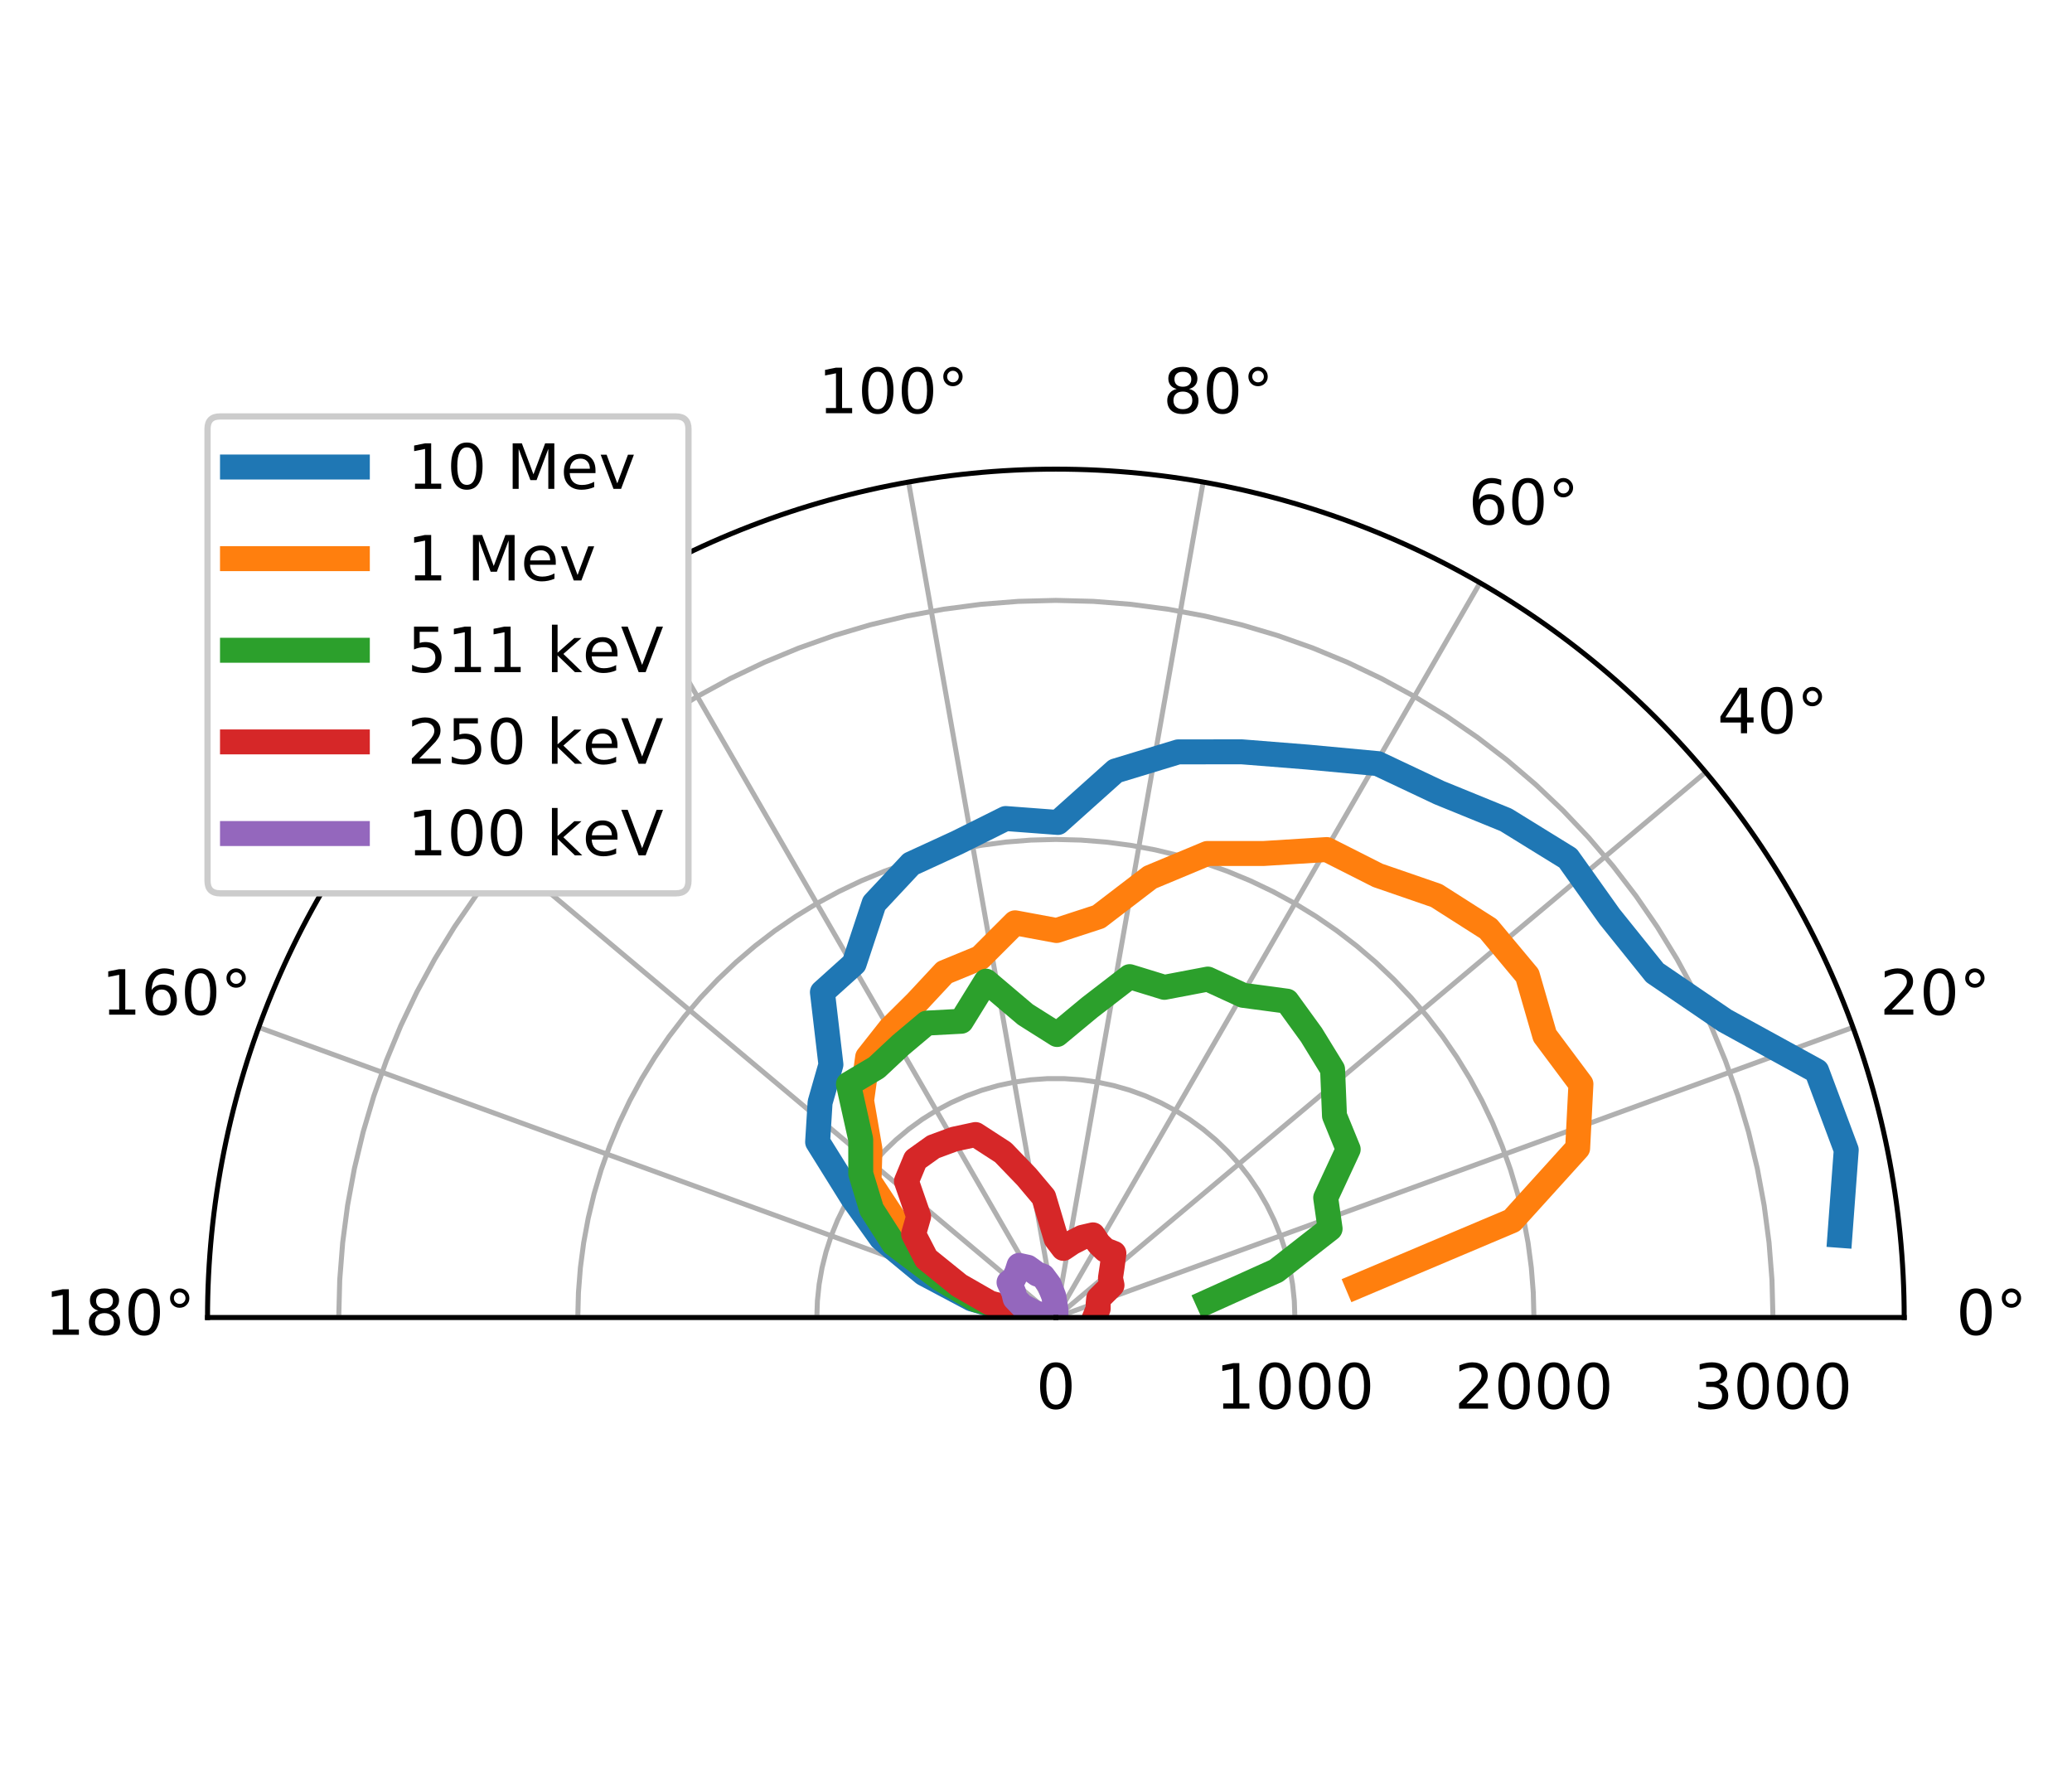 <?xml version="1.0" encoding="utf-8" standalone="no"?>
<!DOCTYPE svg PUBLIC "-//W3C//DTD SVG 1.1//EN"
  "http://www.w3.org/Graphics/SVG/1.1/DTD/svg11.dtd">
<!-- Created with matplotlib (https://matplotlib.org/) -->
<svg height="286.2pt" version="1.1" viewBox="0 0 331.925 286.2" width="331.925pt" xmlns="http://www.w3.org/2000/svg" xmlns:xlink="http://www.w3.org/1999/xlink">
 <defs>
  <style type="text/css">
*{stroke-linecap:butt;stroke-linejoin:round;}
  </style>
 </defs>
 <g id="figure_1">
  <g id="patch_1">
   <path d="M 0 286.2 
L 331.925 286.2 
L 331.925 0 
L 0 0 
z
" style="fill:#ffffff;"/>
  </g>
  <g id="axes_1">
   <g id="patch_2">
    <path d="M 305.044 211.05 
C 305.044 175.021 290.716 140.431 265.24 114.954 
C 239.763 89.478 205.173 75.15 169.144 75.15 
C 133.115 75.15 98.524 89.478 73.048 114.954 
C 47.572 140.431 33.244 175.021 33.244 211.05 
L 169.144 211.05 
C 169.144 211.05 169.144 211.05 169.144 211.05 
C 169.144 211.05 169.144 211.05 169.144 211.05 
C 169.144 211.05 169.144 211.05 169.144 211.05 
C 169.144 211.05 169.144 211.05 169.144 211.05 
L 305.044 211.05 
z
" style="fill:#ffffff;"/>
   </g>
   <g id="matplotlib.axis_1">
    <g id="xtick_1">
     <g id="line2d_1">
      <path clip-path="url(#p56c9e90f2a)" d="M 169.144 211.05 
L 305.044 211.05 
" style="fill:none;stroke:#b0b0b0;stroke-linecap:square;stroke-width:0.8;"/>
     </g>
     <g id="text_1">
      <!-- 0° -->
      <defs>
       <path d="M 31.781 66.406 
Q 24.172 66.406 20.328 58.906 
Q 16.5 51.422 16.5 36.375 
Q 16.5 21.391 20.328 13.891 
Q 24.172 6.391 31.781 6.391 
Q 39.453 6.391 43.281 13.891 
Q 47.125 21.391 47.125 36.375 
Q 47.125 51.422 43.281 58.906 
Q 39.453 66.406 31.781 66.406 
z
M 31.781 74.219 
Q 44.047 74.219 50.516 64.516 
Q 56.984 54.828 56.984 36.375 
Q 56.984 17.969 50.516 8.266 
Q 44.047 -1.422 31.781 -1.422 
Q 19.531 -1.422 13.062 8.266 
Q 6.594 17.969 6.594 36.375 
Q 6.594 54.828 13.062 64.516 
Q 19.531 74.219 31.781 74.219 
z
" id="DejaVuSans-48"/>
       <path d="M 25 67.922 
Q 21.094 67.922 18.406 65.203 
Q 15.719 62.5 15.719 58.594 
Q 15.719 54.734 18.406 52.078 
Q 21.094 49.422 25 49.422 
Q 28.906 49.422 31.594 52.078 
Q 34.281 54.734 34.281 58.594 
Q 34.281 62.453 31.562 65.188 
Q 28.859 67.922 25 67.922 
z
M 25 74.219 
Q 28.125 74.219 31 73.016 
Q 33.891 71.828 35.984 69.578 
Q 38.234 67.391 39.359 64.594 
Q 40.484 61.812 40.484 58.594 
Q 40.484 52.156 35.969 47.688 
Q 31.453 43.219 24.906 43.219 
Q 18.312 43.219 13.906 47.609 
Q 9.516 52 9.516 58.594 
Q 9.516 65.141 14 69.672 
Q 18.5 74.219 25 74.219 
z
" id="DejaVuSans-176"/>
      </defs>
      <g transform="translate(313.363 213.809)scale(0.1 -0.1)">
       <use xlink:href="#DejaVuSans-48"/>
       <use x="63.623" xlink:href="#DejaVuSans-176"/>
      </g>
     </g>
    </g>
    <g id="xtick_2">
     <g id="line2d_2">
      <path clip-path="url(#p56c9e90f2a)" d="M 169.144 211.05 
L 296.848 164.569 
" style="fill:none;stroke:#b0b0b0;stroke-linecap:square;stroke-width:0.8;"/>
     </g>
     <g id="text_2">
      <!-- 20° -->
      <defs>
       <path d="M 19.188 8.297 
L 53.609 8.297 
L 53.609 0 
L 7.328 0 
L 7.328 8.297 
Q 12.938 14.109 22.625 23.891 
Q 32.328 33.688 34.812 36.531 
Q 39.547 41.844 41.422 45.531 
Q 43.312 49.219 43.312 52.781 
Q 43.312 58.594 39.234 62.25 
Q 35.156 65.922 28.609 65.922 
Q 23.969 65.922 18.812 64.312 
Q 13.672 62.703 7.812 59.422 
L 7.812 69.391 
Q 13.766 71.781 18.938 73 
Q 24.125 74.219 28.422 74.219 
Q 39.75 74.219 46.484 68.547 
Q 53.219 62.891 53.219 53.422 
Q 53.219 48.922 51.531 44.891 
Q 49.859 40.875 45.406 35.406 
Q 44.188 33.984 37.641 27.219 
Q 31.109 20.453 19.188 8.297 
z
" id="DejaVuSans-50"/>
      </defs>
      <g transform="translate(301.141 162.541)scale(0.1 -0.1)">
       <use xlink:href="#DejaVuSans-50"/>
       <use x="63.623" xlink:href="#DejaVuSans-48"/>
       <use x="127.246" xlink:href="#DejaVuSans-176"/>
      </g>
     </g>
    </g>
    <g id="xtick_3">
     <g id="line2d_3">
      <path clip-path="url(#p56c9e90f2a)" d="M 169.144 211.05 
L 273.249 123.695 
" style="fill:none;stroke:#b0b0b0;stroke-linecap:square;stroke-width:0.8;"/>
     </g>
     <g id="text_3">
      <!-- 40° -->
      <defs>
       <path d="M 37.797 64.312 
L 12.891 25.391 
L 37.797 25.391 
z
M 35.203 72.906 
L 47.609 72.906 
L 47.609 25.391 
L 58.016 25.391 
L 58.016 17.188 
L 47.609 17.188 
L 47.609 0 
L 37.797 0 
L 37.797 17.188 
L 4.891 17.188 
L 4.891 26.703 
z
" id="DejaVuSans-52"/>
      </defs>
      <g transform="translate(275.111 117.456)scale(0.1 -0.1)">
       <use xlink:href="#DejaVuSans-52"/>
       <use x="63.623" xlink:href="#DejaVuSans-48"/>
       <use x="127.246" xlink:href="#DejaVuSans-176"/>
      </g>
     </g>
    </g>
    <g id="xtick_4">
     <g id="line2d_4">
      <path clip-path="url(#p56c9e90f2a)" d="M 169.144 211.05 
L 237.094 93.357 
" style="fill:none;stroke:#b0b0b0;stroke-linecap:square;stroke-width:0.8;"/>
     </g>
     <g id="text_4">
      <!-- 60° -->
      <defs>
       <path d="M 33.016 40.375 
Q 26.375 40.375 22.484 35.828 
Q 18.609 31.297 18.609 23.391 
Q 18.609 15.531 22.484 10.953 
Q 26.375 6.391 33.016 6.391 
Q 39.656 6.391 43.531 10.953 
Q 47.406 15.531 47.406 23.391 
Q 47.406 31.297 43.531 35.828 
Q 39.656 40.375 33.016 40.375 
z
M 52.594 71.297 
L 52.594 62.312 
Q 48.875 64.062 45.094 64.984 
Q 41.312 65.922 37.594 65.922 
Q 27.828 65.922 22.672 59.328 
Q 17.531 52.734 16.797 39.406 
Q 19.672 43.656 24.016 45.922 
Q 28.375 48.188 33.594 48.188 
Q 44.578 48.188 50.953 41.516 
Q 57.328 34.859 57.328 23.391 
Q 57.328 12.156 50.688 5.359 
Q 44.047 -1.422 33.016 -1.422 
Q 20.359 -1.422 13.672 8.266 
Q 6.984 17.969 6.984 36.375 
Q 6.984 53.656 15.188 63.938 
Q 23.391 74.219 37.203 74.219 
Q 40.922 74.219 44.703 73.484 
Q 48.484 72.75 52.594 71.297 
z
" id="DejaVuSans-54"/>
      </defs>
      <g transform="translate(235.231 83.992)scale(0.1 -0.1)">
       <use xlink:href="#DejaVuSans-54"/>
       <use x="63.623" xlink:href="#DejaVuSans-48"/>
       <use x="127.246" xlink:href="#DejaVuSans-176"/>
      </g>
     </g>
    </g>
    <g id="xtick_5">
     <g id="line2d_5">
      <path clip-path="url(#p56c9e90f2a)" d="M 169.144 211.05 
L 192.743 77.215 
" style="fill:none;stroke:#b0b0b0;stroke-linecap:square;stroke-width:0.8;"/>
     </g>
     <g id="text_5">
      <!-- 80° -->
      <defs>
       <path d="M 31.781 34.625 
Q 24.75 34.625 20.719 30.859 
Q 16.703 27.094 16.703 20.516 
Q 16.703 13.922 20.719 10.156 
Q 24.75 6.391 31.781 6.391 
Q 38.812 6.391 42.859 10.172 
Q 46.922 13.969 46.922 20.516 
Q 46.922 27.094 42.891 30.859 
Q 38.875 34.625 31.781 34.625 
z
M 21.922 38.812 
Q 15.578 40.375 12.031 44.719 
Q 8.5 49.078 8.5 55.328 
Q 8.5 64.062 14.719 69.141 
Q 20.953 74.219 31.781 74.219 
Q 42.672 74.219 48.875 69.141 
Q 55.078 64.062 55.078 55.328 
Q 55.078 49.078 51.531 44.719 
Q 48 40.375 41.703 38.812 
Q 48.828 37.156 52.797 32.312 
Q 56.781 27.484 56.781 20.516 
Q 56.781 9.906 50.312 4.234 
Q 43.844 -1.422 31.781 -1.422 
Q 19.734 -1.422 13.25 4.234 
Q 6.781 9.906 6.781 20.516 
Q 6.781 27.484 10.781 32.312 
Q 14.797 37.156 21.922 38.812 
z
M 18.312 54.391 
Q 18.312 48.734 21.844 45.562 
Q 25.391 42.391 31.781 42.391 
Q 38.141 42.391 41.719 45.562 
Q 45.312 48.734 45.312 54.391 
Q 45.312 60.062 41.719 63.234 
Q 38.141 66.406 31.781 66.406 
Q 25.391 66.406 21.844 63.234 
Q 18.312 60.062 18.312 54.391 
z
" id="DejaVuSans-56"/>
      </defs>
      <g transform="translate(186.311 66.187)scale(0.1 -0.1)">
       <use xlink:href="#DejaVuSans-56"/>
       <use x="63.623" xlink:href="#DejaVuSans-48"/>
       <use x="127.246" xlink:href="#DejaVuSans-176"/>
      </g>
     </g>
    </g>
    <g id="xtick_6">
     <g id="line2d_6">
      <path clip-path="url(#p56c9e90f2a)" d="M 169.144 211.05 
L 145.545 77.215 
" style="fill:none;stroke:#b0b0b0;stroke-linecap:square;stroke-width:0.8;"/>
     </g>
     <g id="text_6">
      <!-- 100° -->
      <defs>
       <path d="M 12.406 8.297 
L 28.516 8.297 
L 28.516 63.922 
L 10.984 60.406 
L 10.984 69.391 
L 28.422 72.906 
L 38.281 72.906 
L 38.281 8.297 
L 54.391 8.297 
L 54.391 0 
L 12.406 0 
z
" id="DejaVuSans-49"/>
      </defs>
      <g transform="translate(131.07 66.187)scale(0.1 -0.1)">
       <use xlink:href="#DejaVuSans-49"/>
       <use x="63.623" xlink:href="#DejaVuSans-48"/>
       <use x="127.246" xlink:href="#DejaVuSans-48"/>
       <use x="190.869" xlink:href="#DejaVuSans-176"/>
      </g>
     </g>
    </g>
    <g id="xtick_7">
     <g id="line2d_7">
      <path clip-path="url(#p56c9e90f2a)" d="M 169.144 211.05 
L 101.194 93.357 
" style="fill:none;stroke:#b0b0b0;stroke-linecap:square;stroke-width:0.8;"/>
     </g>
     <g id="text_7">
      <!-- 120° -->
      <g transform="translate(82.15 83.992)scale(0.1 -0.1)">
       <use xlink:href="#DejaVuSans-49"/>
       <use x="63.623" xlink:href="#DejaVuSans-50"/>
       <use x="127.246" xlink:href="#DejaVuSans-48"/>
       <use x="190.869" xlink:href="#DejaVuSans-176"/>
      </g>
     </g>
    </g>
    <g id="xtick_8">
     <g id="line2d_8">
      <path clip-path="url(#p56c9e90f2a)" d="M 169.144 211.05 
L 65.038 123.695 
" style="fill:none;stroke:#b0b0b0;stroke-linecap:square;stroke-width:0.8;"/>
     </g>
     <g id="text_8">
      <!-- 140° -->
      <g transform="translate(42.27 117.456)scale(0.1 -0.1)">
       <use xlink:href="#DejaVuSans-49"/>
       <use x="63.623" xlink:href="#DejaVuSans-52"/>
       <use x="127.246" xlink:href="#DejaVuSans-48"/>
       <use x="190.869" xlink:href="#DejaVuSans-176"/>
      </g>
     </g>
    </g>
    <g id="xtick_9">
     <g id="line2d_9">
      <path clip-path="url(#p56c9e90f2a)" d="M 169.144 211.05 
L 41.44 164.569 
" style="fill:none;stroke:#b0b0b0;stroke-linecap:square;stroke-width:0.8;"/>
     </g>
     <g id="text_9">
      <!-- 160° -->
      <g transform="translate(16.24 162.541)scale(0.1 -0.1)">
       <use xlink:href="#DejaVuSans-49"/>
       <use x="63.623" xlink:href="#DejaVuSans-54"/>
       <use x="127.246" xlink:href="#DejaVuSans-48"/>
       <use x="190.869" xlink:href="#DejaVuSans-176"/>
      </g>
     </g>
    </g>
    <g id="xtick_10">
     <g id="line2d_10">
      <path clip-path="url(#p56c9e90f2a)" d="M 169.144 211.05 
L 33.244 211.05 
" style="fill:none;stroke:#b0b0b0;stroke-linecap:square;stroke-width:0.8;"/>
     </g>
     <g id="text_10">
      <!-- 180° -->
      <g transform="translate(7.2 213.809)scale(0.1 -0.1)">
       <use xlink:href="#DejaVuSans-49"/>
       <use x="63.623" xlink:href="#DejaVuSans-56"/>
       <use x="127.246" xlink:href="#DejaVuSans-48"/>
       <use x="190.869" xlink:href="#DejaVuSans-176"/>
      </g>
     </g>
    </g>
   </g>
   <g id="matplotlib.axis_2">
    <g id="ytick_1">
     <g id="line2d_11">
      <path clip-path="url(#p56c9e90f2a)" d="M 169.144 211.05 
L 169.144 211.05 
" style="fill:none;stroke:#b0b0b0;stroke-linecap:square;stroke-width:0.8;"/>
     </g>
     <g id="text_11">
      <!-- 0 -->
      <g transform="translate(165.963 225.648)scale(0.1 -0.1)">
       <use xlink:href="#DejaVuSans-48"/>
      </g>
     </g>
    </g>
    <g id="ytick_2">
     <g id="line2d_12">
      <path clip-path="url(#p56c9e90f2a)" d="M 207.436 211.05 
L 207.343 208.379 
L 207.064 205.721 
L 206.599 203.089 
L 205.953 200.495 
L 205.127 197.953 
L 204.126 195.475 
L 202.954 193.073 
L 201.618 190.758 
L 200.123 188.542 
L 198.477 186.436 
L 196.689 184.45 
L 194.766 182.593 
L 192.719 180.875 
L 190.557 179.304 
L 188.29 177.888 
L 185.93 176.633 
L 183.488 175.546 
L 180.977 174.632 
L 178.408 173.895 
L 175.793 173.339 
L 173.146 172.967 
L 170.48 172.781 
L 167.807 172.781 
L 165.141 172.967 
L 162.494 173.339 
L 159.88 173.895 
L 157.311 174.632 
L 154.799 175.546 
L 152.357 176.633 
L 149.998 177.888 
L 147.731 179.304 
L 145.569 180.875 
L 143.521 182.593 
L 141.598 184.45 
L 139.81 186.436 
L 138.164 188.542 
L 136.67 190.758 
L 135.333 193.073 
L 134.162 195.475 
L 133.161 197.953 
L 132.335 200.495 
L 131.688 203.089 
L 131.224 205.721 
L 130.945 208.379 
L 130.851 211.05 
L 130.851 211.05 
" style="fill:none;stroke:#b0b0b0;stroke-linecap:square;stroke-width:0.8;"/>
     </g>
     <g id="text_12">
      <!-- 1000 -->
      <g transform="translate(194.711 225.648)scale(0.1 -0.1)">
       <use xlink:href="#DejaVuSans-49"/>
       <use x="63.623" xlink:href="#DejaVuSans-48"/>
       <use x="127.246" xlink:href="#DejaVuSans-48"/>
       <use x="190.869" xlink:href="#DejaVuSans-48"/>
      </g>
     </g>
    </g>
    <g id="ytick_3">
     <g id="line2d_13">
      <path clip-path="url(#p56c9e90f2a)" d="M 245.729 211.05 
L 245.624 207.042 
L 245.309 203.045 
L 244.786 199.069 
L 244.055 195.127 
L 243.119 191.228 
L 241.98 187.384 
L 240.642 183.604 
L 239.108 179.9 
L 237.381 176.281 
L 235.468 172.758 
L 233.373 169.339 
L 231.102 166.034 
L 228.661 162.854 
L 226.057 159.805 
L 223.297 156.896 
L 220.389 154.136 
L 217.34 151.532 
L 214.159 149.091 
L 210.855 146.82 
L 207.436 144.725 
L 203.913 142.812 
L 200.294 141.086 
L 196.589 139.552 
L 192.81 138.213 
L 188.965 137.075 
L 185.067 136.139 
L 181.124 135.408 
L 177.149 134.885 
L 173.152 134.57 
L 169.144 134.465 
L 165.136 134.57 
L 161.138 134.885 
L 157.163 135.408 
L 153.221 136.139 
L 149.322 137.075 
L 145.478 138.213 
L 141.698 139.552 
L 137.994 141.086 
L 134.375 142.812 
L 130.851 144.725 
L 127.433 146.82 
L 124.128 149.091 
L 120.947 151.532 
L 117.898 154.136 
L 114.99 156.896 
L 112.23 159.805 
L 109.626 162.854 
L 107.185 166.034 
L 104.914 169.339 
L 102.819 172.758 
L 100.906 176.281 
L 99.18 179.9 
L 97.646 183.604 
L 96.307 187.384 
L 95.168 191.228 
L 94.232 195.127 
L 93.502 199.069 
L 92.978 203.045 
L 92.664 207.042 
L 92.559 211.05 
L 92.559 211.05 
" style="fill:none;stroke:#b0b0b0;stroke-linecap:square;stroke-width:0.8;"/>
     </g>
     <g id="text_13">
      <!-- 2000 -->
      <g transform="translate(233.004 225.648)scale(0.1 -0.1)">
       <use xlink:href="#DejaVuSans-50"/>
       <use x="63.623" xlink:href="#DejaVuSans-48"/>
       <use x="127.246" xlink:href="#DejaVuSans-48"/>
       <use x="190.869" xlink:href="#DejaVuSans-48"/>
      </g>
     </g>
    </g>
    <g id="ytick_4">
     <g id="line2d_14">
      <path clip-path="url(#p56c9e90f2a)" d="M 284.021 211.05 
L 283.864 205.038 
L 283.392 199.042 
L 282.607 193.079 
L 281.511 187.166 
L 280.107 181.318 
L 278.399 175.551 
L 276.391 169.882 
L 274.09 164.325 
L 271.5 158.897 
L 268.631 153.611 
L 265.488 148.483 
L 262.082 143.527 
L 258.42 138.755 
L 254.514 134.182 
L 250.374 129.819 
L 246.012 125.679 
L 241.438 121.773 
L 236.667 118.112 
L 231.71 114.706 
L 226.582 111.563 
L 221.297 108.693 
L 215.869 106.104 
L 210.312 103.803 
L 204.643 101.795 
L 198.876 100.087 
L 193.028 98.683 
L 187.115 97.587 
L 181.152 96.802 
L 175.156 96.33 
L 169.144 96.173 
L 163.132 96.33 
L 157.136 96.802 
L 151.173 97.587 
L 145.259 98.683 
L 139.411 100.087 
L 133.645 101.795 
L 127.975 103.803 
L 122.419 106.104 
L 116.99 108.693 
L 111.705 111.563 
L 106.577 114.706 
L 101.62 118.112 
L 96.849 121.773 
L 92.276 125.679 
L 87.913 129.819 
L 83.773 134.182 
L 79.867 138.755 
L 76.206 143.527 
L 72.799 148.483 
L 69.657 153.611 
L 66.787 158.897 
L 64.198 164.325 
L 61.896 169.882 
L 59.889 175.551 
L 58.181 181.318 
L 56.777 187.166 
L 55.681 193.079 
L 54.896 199.042 
L 54.424 205.038 
L 54.266 211.05 
L 54.266 211.05 
" style="fill:none;stroke:#b0b0b0;stroke-linecap:square;stroke-width:0.8;"/>
     </g>
     <g id="text_14">
      <!-- 3000 -->
      <defs>
       <path d="M 40.578 39.312 
Q 47.656 37.797 51.625 33 
Q 55.609 28.219 55.609 21.188 
Q 55.609 10.406 48.188 4.484 
Q 40.766 -1.422 27.094 -1.422 
Q 22.516 -1.422 17.656 -0.516 
Q 12.797 0.391 7.625 2.203 
L 7.625 11.719 
Q 11.719 9.328 16.594 8.109 
Q 21.484 6.891 26.812 6.891 
Q 36.078 6.891 40.938 10.547 
Q 45.797 14.203 45.797 21.188 
Q 45.797 27.641 41.281 31.266 
Q 36.766 34.906 28.719 34.906 
L 20.219 34.906 
L 20.219 43.016 
L 29.109 43.016 
Q 36.375 43.016 40.234 45.922 
Q 44.094 48.828 44.094 54.297 
Q 44.094 59.906 40.109 62.906 
Q 36.141 65.922 28.719 65.922 
Q 24.656 65.922 20.016 65.031 
Q 15.375 64.156 9.812 62.312 
L 9.812 71.094 
Q 15.438 72.656 20.344 73.438 
Q 25.25 74.219 29.594 74.219 
Q 40.828 74.219 47.359 69.109 
Q 53.906 64.016 53.906 55.328 
Q 53.906 49.266 50.438 45.094 
Q 46.969 40.922 40.578 39.312 
z
" id="DejaVuSans-51"/>
      </defs>
      <g transform="translate(271.296 225.648)scale(0.1 -0.1)">
       <use xlink:href="#DejaVuSans-51"/>
       <use x="63.623" xlink:href="#DejaVuSans-48"/>
       <use x="127.246" xlink:href="#DejaVuSans-48"/>
       <use x="190.869" xlink:href="#DejaVuSans-48"/>
      </g>
     </g>
    </g>
   </g>
   <g id="line2d_15">
    <path clip-path="url(#p56c9e90f2a)" d="M 294.744 197.884 
L 295.759 184.211 
L 291.032 171.559 
L 276.312 163.479 
L 265.093 155.832 
L 257.852 146.826 
L 251.186 137.468 
L 241.245 131.332 
L 230.554 126.971 
L 220.703 122.319 
L 209.447 121.27 
L 198.923 120.431 
L 188.747 120.44 
L 178.692 123.496 
L 169.476 131.747 
L 161.103 131.116 
L 153.35 134.977 
L 145.937 138.387 
L 140.027 144.709 
L 136.834 154.36 
L 131.748 158.94 
L 133.11 170.533 
L 131.374 176.601 
L 130.979 182.929 
L 136.611 191.964 
L 141.18 198.356 
L 148.001 204.004 
L 155.682 208.079 
L 163.741 210.438 
" style="fill:none;stroke:#1f77b4;stroke-linecap:square;stroke-width:4;"/>
   </g>
   <g id="line2d_16">
    <path clip-path="url(#p56c9e90f2a)" d="M 217.547 205.968 
L 242.223 195.534 
L 252.733 183.922 
L 253.258 173.647 
L 247.466 165.891 
L 244.678 156.251 
L 238.43 148.766 
L 230.111 143.464 
L 220.715 140.223 
L 212.539 136.087 
L 202.351 136.721 
L 193.41 136.717 
L 184.241 140.544 
L 175.996 146.854 
L 169.251 149.055 
L 162.616 147.821 
L 157.012 153.419 
L 151.308 155.766 
L 146.811 160.592 
L 142.58 164.794 
L 138.994 169.341 
L 138.023 176.31 
L 139.364 184.093 
L 139.216 189.179 
L 143.983 196.426 
L 145.178 200.294 
L 151.754 205.34 
L 158.439 208.738 
L 165.679 210.674 
" style="fill:none;stroke:#ff7f0e;stroke-linecap:square;stroke-width:4;"/>
   </g>
   <g id="line2d_17">
    <path clip-path="url(#p56c9e90f2a)" d="M 193.517 208.495 
L 204.431 203.571 
L 213.076 196.817 
L 212.368 191.864 
L 215.974 184.102 
L 213.779 178.738 
L 213.474 171.296 
L 210.09 165.784 
L 206.165 160.37 
L 199.141 159.436 
L 193.487 156.835 
L 186.531 158.157 
L 180.963 156.446 
L 174.567 161.373 
L 169.339 165.712 
L 164.267 162.51 
L 157.966 157.171 
L 153.994 163.591 
L 148.452 163.886 
L 144.274 167.398 
L 140.417 171.006 
L 135.916 173.675 
L 137.886 182.53 
L 137.889 188.012 
L 139.62 193.721 
L 143.169 199.253 
L 150.654 204.884 
L 156.394 208.233 
L 164.654 210.54 
" style="fill:none;stroke:#2ca02c;stroke-linecap:square;stroke-width:4;"/>
   </g>
   <g id="line2d_18">
    <path clip-path="url(#p56c9e90f2a)" d="M 175.618 210.371 
L 175.924 209.613 
L 175.919 208.855 
L 176.004 208.005 
L 178.138 205.874 
L 177.89 204.717 
L 178.151 202.97 
L 178.441 200.769 
L 177.048 200.226 
L 176.011 199.23 
L 175.086 197.809 
L 173.363 198.208 
L 171.742 199.036 
L 170.351 199.972 
L 169.195 198.452 
L 167.202 191.772 
L 164.463 188.517 
L 160.694 184.605 
L 156.274 181.739 
L 152.852 182.475 
L 149.515 183.707 
L 146.644 185.76 
L 145.205 189.224 
L 147.16 194.859 
L 146.352 197.684 
L 148.395 201.637 
L 153.667 205.896 
L 158.599 208.725 
L 165.948 210.689 
" style="fill:none;stroke:#d62728;stroke-linecap:square;stroke-width:4;"/>
   </g>
   <g id="line2d_19">
    <path clip-path="url(#p56c9e90f2a)" d="M 169.144 211.05 
L 169.144 211.05 
L 169.144 211.05 
L 169.144 211.05 
L 169.144 211.05 
L 169.144 211.05 
L 169.144 211.05 
L 169.144 211.05 
L 169.144 211.05 
L 169.144 211.05 
L 169.144 211.05 
L 169.144 211.05 
L 169.144 211.05 
L 169.144 211.05 
L 169.156 209.786 
L 168.827 207.695 
L 168.089 205.794 
L 167.081 204.433 
L 166.148 204.085 
L 164.636 202.997 
L 163.251 202.695 
L 162.868 203.871 
L 162.409 204.797 
L 161.643 205.415 
L 162.379 206.993 
L 162.619 208.008 
L 163.75 209.189 
L 165.824 210.279 
L 167.814 210.884 
" style="fill:none;stroke:#9467bd;stroke-linecap:square;stroke-width:4;"/>
   </g>
   <g id="patch_3">
    <path d="M 305.044 211.05 
C 305.044 175.021 290.716 140.431 265.24 114.954 
C 239.763 89.478 205.173 75.15 169.144 75.15 
C 133.115 75.15 98.524 89.478 73.048 114.954 
C 47.572 140.431 33.244 175.021 33.244 211.05 
" style="fill:none;stroke:#000000;stroke-linecap:square;stroke-linejoin:miter;stroke-width:0.8;"/>
   </g>
   <g id="patch_4">
    <path d="M 169.144 211.05 
L 305.044 211.05 
" style="fill:none;stroke:#000000;stroke-linecap:square;stroke-linejoin:miter;stroke-width:0.8;"/>
   </g>
   <g id="patch_5">
    <path d="M 169.144 211.05 
L 33.244 211.05 
" style="fill:none;stroke:#000000;stroke-linecap:square;stroke-linejoin:miter;stroke-width:0.8;"/>
   </g>
   <g id="legend_1">
    <g id="patch_6">
     <path d="M 35.244 143.1 
L 108.289 143.1 
Q 110.289 143.1 110.289 141.1 
L 110.289 68.709 
Q 110.289 66.709 108.289 66.709 
L 35.244 66.709 
Q 33.244 66.709 33.244 68.709 
L 33.244 141.1 
Q 33.244 143.1 35.244 143.1 
z
" style="fill:#ffffff;stroke:#cccccc;stroke-linejoin:miter;"/>
    </g>
    <g id="line2d_20">
     <path d="M 37.244 74.808 
L 57.244 74.808 
" style="fill:none;stroke:#1f77b4;stroke-linecap:square;stroke-width:4;"/>
    </g>
    <g id="line2d_21"/>
    <g id="text_15">
     <!-- 10 Mev -->
     <defs>
      <path id="DejaVuSans-32"/>
      <path d="M 9.812 72.906 
L 24.516 72.906 
L 43.109 23.297 
L 61.812 72.906 
L 76.516 72.906 
L 76.516 0 
L 66.891 0 
L 66.891 64.016 
L 48.094 14.016 
L 38.188 14.016 
L 19.391 64.016 
L 19.391 0 
L 9.812 0 
z
" id="DejaVuSans-77"/>
      <path d="M 56.203 29.594 
L 56.203 25.203 
L 14.891 25.203 
Q 15.484 15.922 20.484 11.062 
Q 25.484 6.203 34.422 6.203 
Q 39.594 6.203 44.453 7.469 
Q 49.312 8.734 54.109 11.281 
L 54.109 2.781 
Q 49.266 0.734 44.188 -0.344 
Q 39.109 -1.422 33.891 -1.422 
Q 20.797 -1.422 13.156 6.188 
Q 5.516 13.812 5.516 26.812 
Q 5.516 40.234 12.766 48.109 
Q 20.016 56 32.328 56 
Q 43.359 56 49.781 48.891 
Q 56.203 41.797 56.203 29.594 
z
M 47.219 32.234 
Q 47.125 39.594 43.094 43.984 
Q 39.062 48.391 32.422 48.391 
Q 24.906 48.391 20.391 44.141 
Q 15.875 39.891 15.188 32.172 
z
" id="DejaVuSans-101"/>
      <path d="M 2.984 54.688 
L 12.5 54.688 
L 29.594 8.797 
L 46.688 54.688 
L 56.203 54.688 
L 35.688 0 
L 23.484 0 
z
" id="DejaVuSans-118"/>
     </defs>
     <g transform="translate(65.244 78.308)scale(0.1 -0.1)">
      <use xlink:href="#DejaVuSans-49"/>
      <use x="63.623" xlink:href="#DejaVuSans-48"/>
      <use x="127.246" xlink:href="#DejaVuSans-32"/>
      <use x="159.033" xlink:href="#DejaVuSans-77"/>
      <use x="245.312" xlink:href="#DejaVuSans-101"/>
      <use x="306.836" xlink:href="#DejaVuSans-118"/>
     </g>
    </g>
    <g id="line2d_22">
     <path d="M 37.244 89.486 
L 57.244 89.486 
" style="fill:none;stroke:#ff7f0e;stroke-linecap:square;stroke-width:4;"/>
    </g>
    <g id="line2d_23"/>
    <g id="text_16">
     <!-- 1 Mev -->
     <g transform="translate(65.244 92.986)scale(0.1 -0.1)">
      <use xlink:href="#DejaVuSans-49"/>
      <use x="63.623" xlink:href="#DejaVuSans-32"/>
      <use x="95.41" xlink:href="#DejaVuSans-77"/>
      <use x="181.689" xlink:href="#DejaVuSans-101"/>
      <use x="243.213" xlink:href="#DejaVuSans-118"/>
     </g>
    </g>
    <g id="line2d_24">
     <path d="M 37.244 104.164 
L 57.244 104.164 
" style="fill:none;stroke:#2ca02c;stroke-linecap:square;stroke-width:4;"/>
    </g>
    <g id="line2d_25"/>
    <g id="text_17">
     <!-- 511 keV -->
     <defs>
      <path d="M 10.797 72.906 
L 49.516 72.906 
L 49.516 64.594 
L 19.828 64.594 
L 19.828 46.734 
Q 21.969 47.469 24.109 47.828 
Q 26.266 48.188 28.422 48.188 
Q 40.625 48.188 47.75 41.5 
Q 54.891 34.812 54.891 23.391 
Q 54.891 11.625 47.562 5.094 
Q 40.234 -1.422 26.906 -1.422 
Q 22.312 -1.422 17.547 -0.641 
Q 12.797 0.141 7.719 1.703 
L 7.719 11.625 
Q 12.109 9.234 16.797 8.062 
Q 21.484 6.891 26.703 6.891 
Q 35.156 6.891 40.078 11.328 
Q 45.016 15.766 45.016 23.391 
Q 45.016 31 40.078 35.438 
Q 35.156 39.891 26.703 39.891 
Q 22.75 39.891 18.812 39.016 
Q 14.891 38.141 10.797 36.281 
z
" id="DejaVuSans-53"/>
      <path d="M 9.078 75.984 
L 18.109 75.984 
L 18.109 31.109 
L 44.922 54.688 
L 56.391 54.688 
L 27.391 29.109 
L 57.625 0 
L 45.906 0 
L 18.109 26.703 
L 18.109 0 
L 9.078 0 
z
" id="DejaVuSans-107"/>
      <path d="M 28.609 0 
L 0.781 72.906 
L 11.078 72.906 
L 34.188 11.531 
L 57.328 72.906 
L 67.578 72.906 
L 39.797 0 
z
" id="DejaVuSans-86"/>
     </defs>
     <g transform="translate(65.244 107.664)scale(0.1 -0.1)">
      <use xlink:href="#DejaVuSans-53"/>
      <use x="63.623" xlink:href="#DejaVuSans-49"/>
      <use x="127.246" xlink:href="#DejaVuSans-49"/>
      <use x="190.869" xlink:href="#DejaVuSans-32"/>
      <use x="222.656" xlink:href="#DejaVuSans-107"/>
      <use x="280.52" xlink:href="#DejaVuSans-101"/>
      <use x="342.043" xlink:href="#DejaVuSans-86"/>
     </g>
    </g>
    <g id="line2d_26">
     <path d="M 37.244 118.842 
L 57.244 118.842 
" style="fill:none;stroke:#d62728;stroke-linecap:square;stroke-width:4;"/>
    </g>
    <g id="line2d_27"/>
    <g id="text_18">
     <!-- 250 keV -->
     <g transform="translate(65.244 122.342)scale(0.1 -0.1)">
      <use xlink:href="#DejaVuSans-50"/>
      <use x="63.623" xlink:href="#DejaVuSans-53"/>
      <use x="127.246" xlink:href="#DejaVuSans-48"/>
      <use x="190.869" xlink:href="#DejaVuSans-32"/>
      <use x="222.656" xlink:href="#DejaVuSans-107"/>
      <use x="280.52" xlink:href="#DejaVuSans-101"/>
      <use x="342.043" xlink:href="#DejaVuSans-86"/>
     </g>
    </g>
    <g id="line2d_28">
     <path d="M 37.244 133.52 
L 57.244 133.52 
" style="fill:none;stroke:#9467bd;stroke-linecap:square;stroke-width:4;"/>
    </g>
    <g id="line2d_29"/>
    <g id="text_19">
     <!-- 100 keV -->
     <g transform="translate(65.244 137.02)scale(0.1 -0.1)">
      <use xlink:href="#DejaVuSans-49"/>
      <use x="63.623" xlink:href="#DejaVuSans-48"/>
      <use x="127.246" xlink:href="#DejaVuSans-48"/>
      <use x="190.869" xlink:href="#DejaVuSans-32"/>
      <use x="222.656" xlink:href="#DejaVuSans-107"/>
      <use x="280.52" xlink:href="#DejaVuSans-101"/>
      <use x="342.043" xlink:href="#DejaVuSans-86"/>
     </g>
    </g>
   </g>
  </g>
 </g>
 <defs>
  <clipPath id="p56c9e90f2a">
   <path d="M 305.044 211.05 
C 305.044 175.021 290.716 140.431 265.24 114.954 
C 239.763 89.478 205.173 75.15 169.144 75.15 
C 133.115 75.15 98.524 89.478 73.048 114.954 
C 47.572 140.431 33.244 175.021 33.244 211.05 
L 169.144 211.05 
C 169.144 211.05 169.144 211.05 169.144 211.05 
C 169.144 211.05 169.144 211.05 169.144 211.05 
C 169.144 211.05 169.144 211.05 169.144 211.05 
C 169.144 211.05 169.144 211.05 169.144 211.05 
L 305.044 211.05 
z
"/>
  </clipPath>
 </defs>
</svg>
